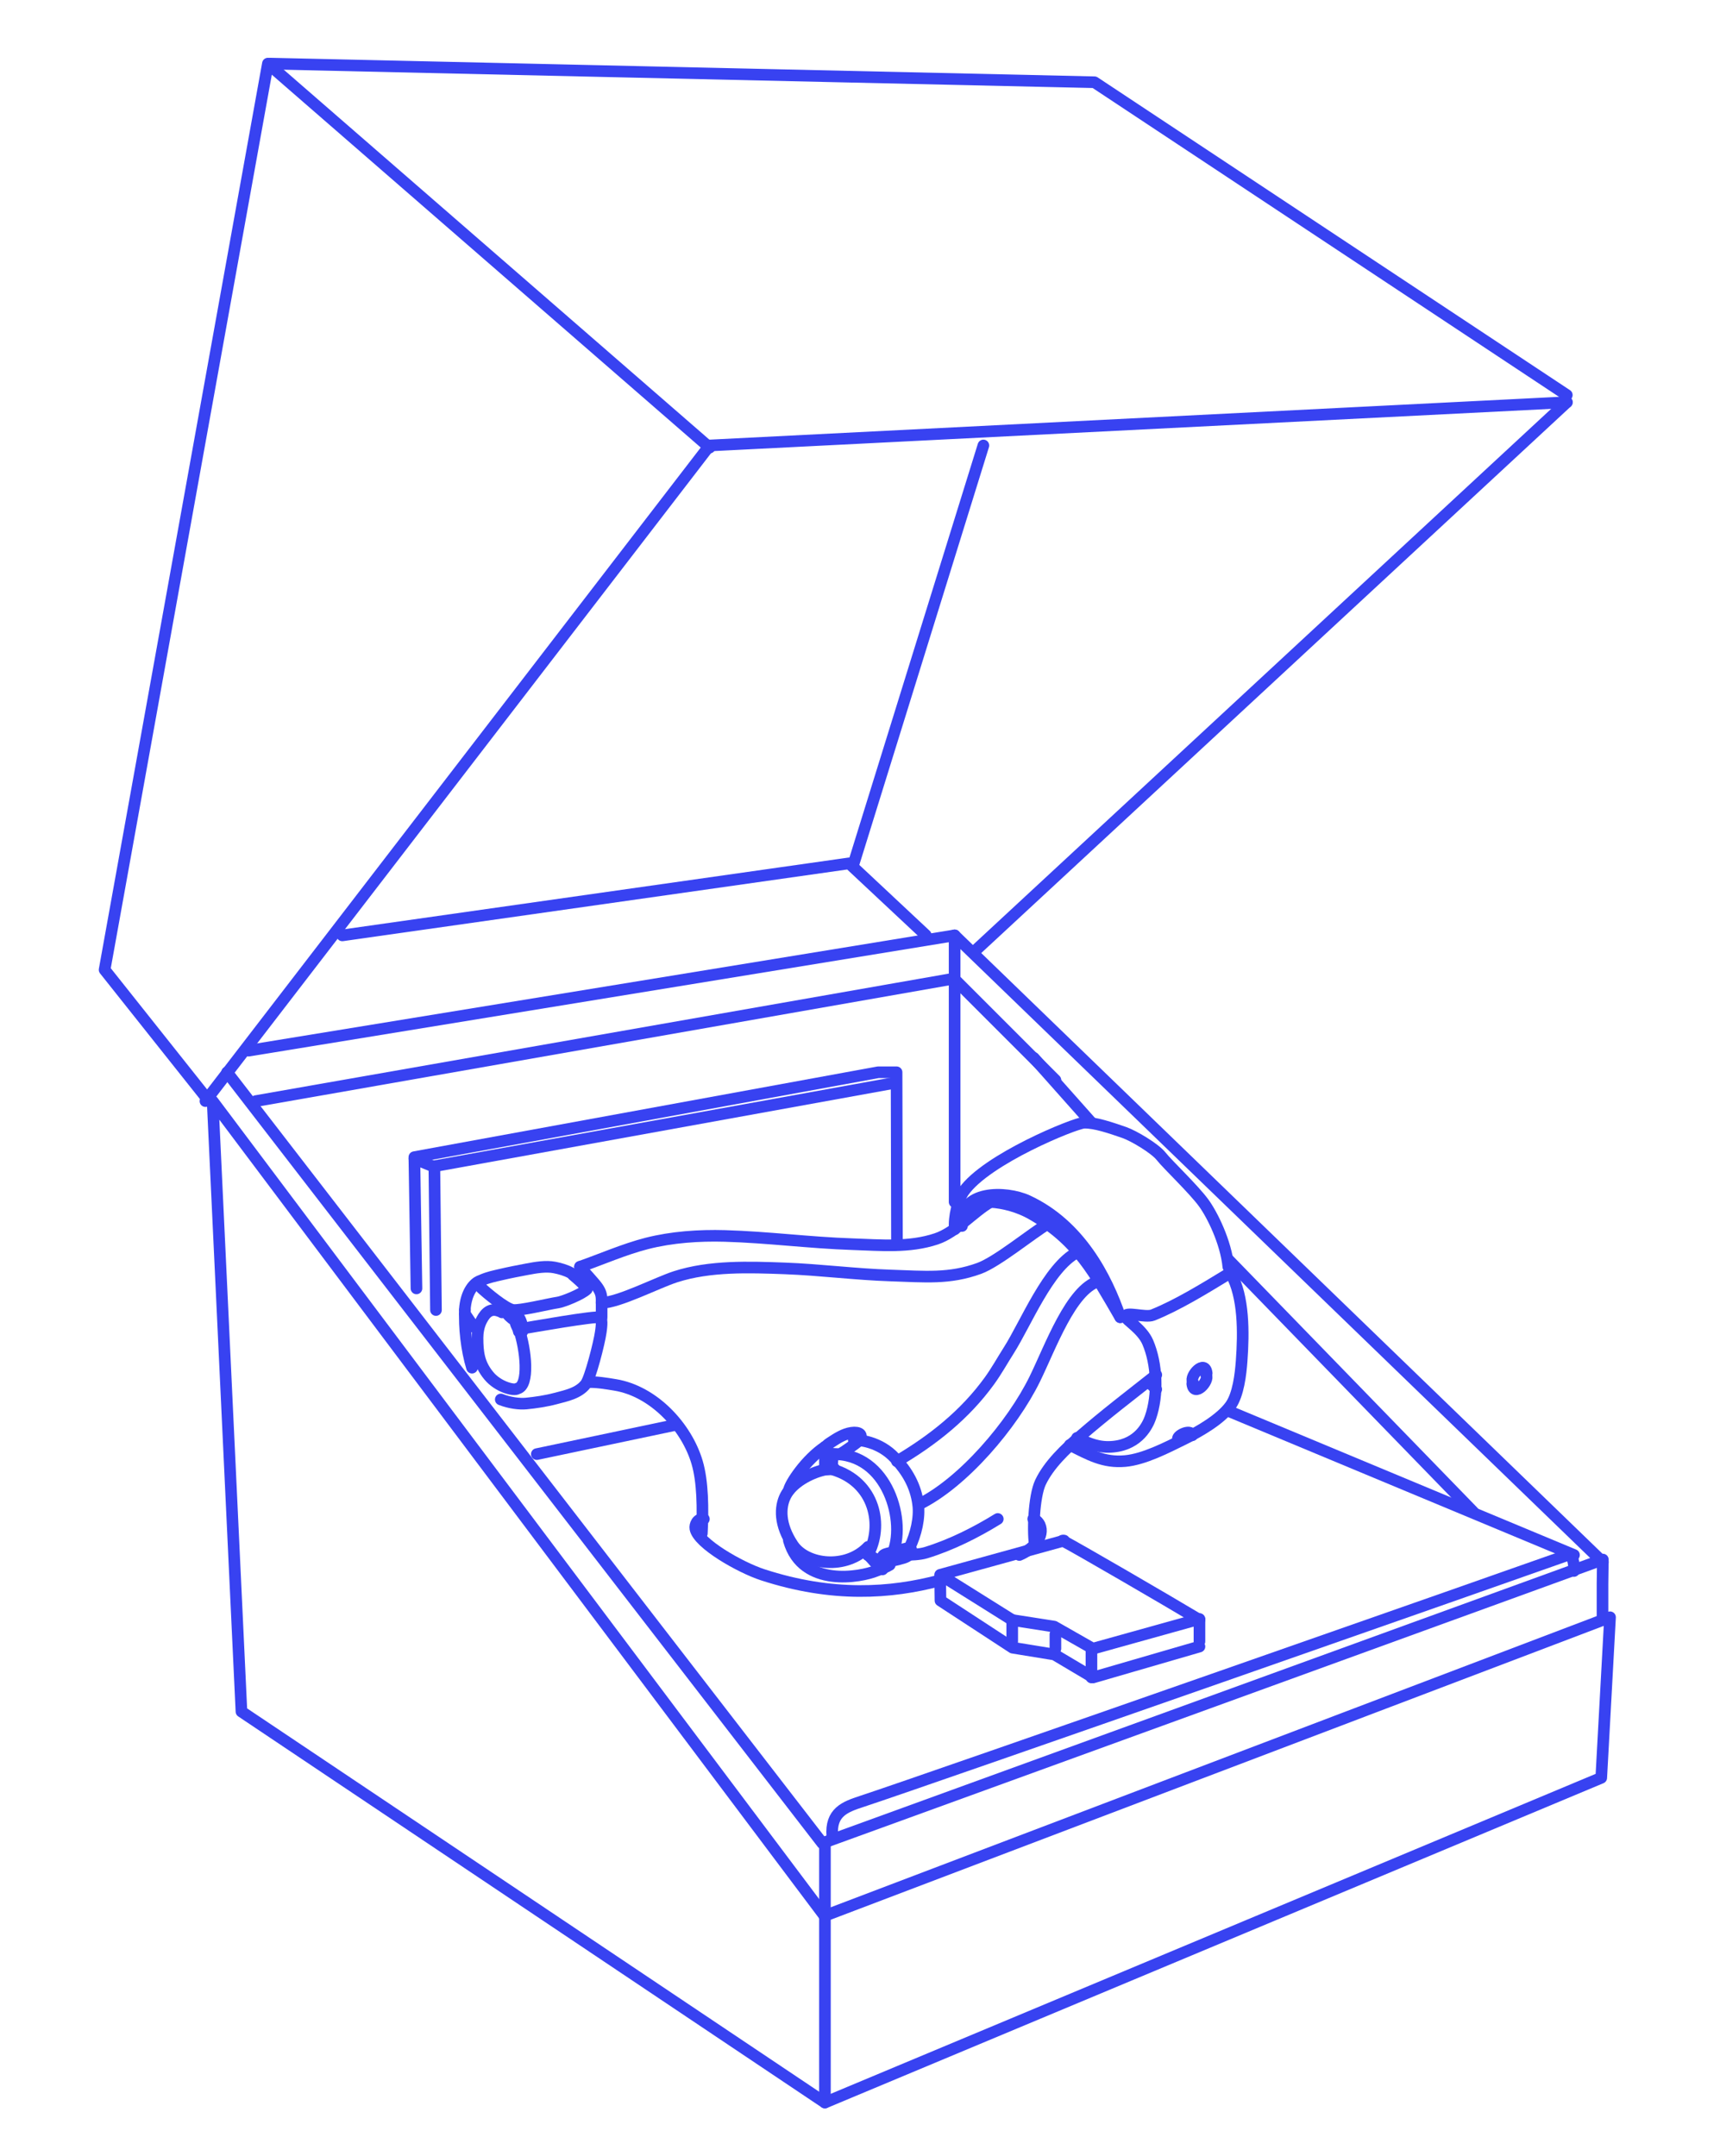 <svg width="296" height="371" viewBox="0 0 296 371" fill="none" xmlns="http://www.w3.org/2000/svg">
<path d="M206.418 278.698V282.417" stroke="#3842F1" stroke-width="2" stroke-miterlimit="1.5" stroke-linecap="round" stroke-linejoin="round"/>
<path d="M197.739 237.794C197.72 237.776 198.6 238.672 198.978 239.034" stroke="#3842F1" stroke-width="2" stroke-miterlimit="1.5" stroke-linecap="round" stroke-linejoin="round"/>
<path d="M202.789 247.709C202.192 247.162 204.901 245.73 205.182 246.945" stroke="#3842F1" stroke-width="2" stroke-miterlimit="1.5" stroke-linecap="round" stroke-linejoin="round"/>
<path d="M205.269 237.791C204.672 236.697 207.382 233.832 207.663 236.263" stroke="#3842F1" stroke-width="2" stroke-miterlimit="1.5" stroke-linecap="round" stroke-linejoin="round"/>
<path d="M207.574 236.553C208.172 237.647 205.462 240.511 205.181 238.081" stroke="#3842F1" stroke-width="2" stroke-miterlimit="1.5" stroke-linecap="round" stroke-linejoin="round"/>
<path d="M211.375 216.718L253.521 260.104" stroke="#3842F1" stroke-width="2" stroke-miterlimit="1.5" stroke-linecap="round" stroke-linejoin="round"/>
<path d="M270.876 267.541L211.375 242.749" stroke="#3842F1" stroke-width="2" stroke-miterlimit="1.5" stroke-linecap="round" stroke-linejoin="round"/>
<path d="M167.996 163.418L269.643 69.208" stroke="#3842F1" stroke-width="2" stroke-miterlimit="1.5" stroke-linecap="round" stroke-linejoin="round"/>
<path d="M146.922 148.542L169.235 76.645" stroke="#3842F1" stroke-width="2" stroke-miterlimit="1.5" stroke-linecap="round" stroke-linejoin="round"/>
<path d="M44.035 189.445L164.167 168.372L181.631 185.832" stroke="#3842F1" stroke-width="2" stroke-miterlimit="1.5" stroke-linecap="round" stroke-linejoin="round"/>
<path d="M177.914 182.009L187.831 193.165" stroke="#3842F1" stroke-width="2" stroke-miterlimit="1.5" stroke-linecap="round" stroke-linejoin="round"/>
<path d="M164.274 160.937L42.793 180.77" stroke="#3842F1" stroke-width="2" stroke-miterlimit="1.5" stroke-linecap="round" stroke-linejoin="round"/>
<path d="M164.281 160.937V168.374" stroke="#3842F1" stroke-width="2" stroke-miterlimit="1.5" stroke-linecap="round" stroke-linejoin="round"/>
<path d="M164.281 169.614V206.802" stroke="#3842F1" stroke-width="2" stroke-miterlimit="1.5" stroke-linecap="round" stroke-linejoin="round"/>
<path d="M275.845 268.782L164.281 160.937" stroke="#3842F1" stroke-width="2" stroke-miterlimit="1.5" stroke-linecap="round" stroke-linejoin="round"/>
<path d="M159.318 160.886L146.127 148.542L58.91 160.938" stroke="#3842F1" stroke-width="2" stroke-miterlimit="1.5" stroke-linecap="round" stroke-linejoin="round"/>
<path d="M122.127 76.645L35.355 189.449" stroke="#3842F1" stroke-width="2" stroke-miterlimit="1.5" stroke-linecap="round" stroke-linejoin="round"/>
<path d="M35.959 189.447L18 166.853L46.104 10.944L122.126 77.009" stroke="#3842F1" stroke-width="2" stroke-miterlimit="1.5" stroke-linecap="round" stroke-linejoin="round"/>
<path d="M269.636 67.966L188.354 14.151L46.508 10.944" stroke="#3842F1" stroke-width="2" stroke-miterlimit="1.5" stroke-linecap="round" stroke-linejoin="round"/>
<path d="M269.645 69.208L122.133 76.646" stroke="#3842F1" stroke-width="2" stroke-miterlimit="1.5" stroke-linecap="round" stroke-linejoin="round"/>
<path d="M187.832 283.655V288.614" stroke="#3842F1" stroke-width="2" stroke-miterlimit="1.5" stroke-linecap="round" stroke-linejoin="round"/>
<path d="M181.629 281.179V283.658" stroke="#3842F1" stroke-width="2" stroke-miterlimit="1.5" stroke-linecap="round" stroke-linejoin="round"/>
<path d="M174.195 278.698V282.417" stroke="#3842F1" stroke-width="2" stroke-miterlimit="1.5" stroke-linecap="round" stroke-linejoin="round"/>
<path d="M170.469 206.8C172.837 206.932 175.452 207.694 177.476 208.848C185.473 213.407 188.297 218.945 192.782 226.633" stroke="#3842F1" stroke-width="2" stroke-miterlimit="1.5" stroke-linecap="round" stroke-linejoin="round"/>
<path d="M165.548 210.933C164.938 204.664 173.152 204.886 176.858 206.605C185.83 210.77 190.422 219.713 192.787 226.637" stroke="#3842F1" stroke-width="2" stroke-miterlimit="1.5" stroke-linecap="round" stroke-linejoin="round"/>
<path d="M164.317 211.493C164.101 209.365 164.892 206.369 165.822 205.031C169.711 199.434 184.966 193.233 186.555 193.171C188.41 193.099 191.194 194.063 193.482 194.854C195.099 195.413 198.753 197.591 199.808 198.927C201.005 200.44 205.36 204.531 207.138 206.958C208.593 208.943 210.983 213.703 211.386 217.959" stroke="#3842F1" stroke-width="2" stroke-miterlimit="1.5" stroke-linecap="round" stroke-linejoin="round"/>
<path d="M184.109 248.607C187.394 250.252 189.894 251.714 193.621 251.38C196.884 251.088 200.753 249.077 203.772 247.593C206.429 246.286 210.071 244.189 211.762 241.84C213.111 239.966 213.511 236.415 213.675 234.185C214.042 229.191 214.053 223.142 211.876 219.198" stroke="#3842F1" stroke-width="2" stroke-miterlimit="1.5" stroke-linecap="round" stroke-linejoin="round"/>
<path d="M141.965 248.946C141.965 250.189 141.965 251.423 141.965 252.665" stroke="#3842F1" stroke-width="2" stroke-miterlimit="1.5" stroke-linecap="round" stroke-linejoin="round"/>
<path d="M135.762 256.384C135.974 255.231 138.704 251.119 141.96 248.946" stroke="#3842F1" stroke-width="2" stroke-miterlimit="1.5" stroke-linecap="round" stroke-linejoin="round"/>
<path fill-rule="evenodd" clip-rule="evenodd" d="M144.557 250.189C144.039 250.182 142.155 250.259 141.983 249.519C141.842 248.91 142.536 248.454 142.895 248.221C144.048 247.472 145.176 246.715 146.543 246.509C147.797 246.32 148.771 246.811 147.71 247.961C147.378 248.32 145.159 249.871 144.557 250.189V250.189Z" stroke="#3842F1" stroke-width="2" stroke-miterlimit="1.5" stroke-linecap="round" stroke-linejoin="round"/>
<path d="M153.116 269.25C152.421 269.678 151.578 269.942 150.836 270.25C148.196 271.348 138.126 273.274 135.762 265.065" stroke="#3842F1" stroke-width="2" stroke-miterlimit="1.5" stroke-linecap="round" stroke-linejoin="round"/>
<path d="M149.398 267.542C150.206 267.973 150.989 268.41 151.878 268.782" stroke="#3842F1" stroke-width="2" stroke-miterlimit="1.5" stroke-linecap="round" stroke-linejoin="round"/>
<path d="M149.398 267.542C150.249 268.318 150.939 269.382 151.878 270.021" stroke="#3842F1" stroke-width="2" stroke-miterlimit="1.5" stroke-linecap="round" stroke-linejoin="round"/>
<path d="M143.316 250.188C143.275 250.858 143.114 252.776 143.27 252.822C150.66 254.993 152.092 262.6 149.341 267.543" stroke="#3842F1" stroke-width="2" stroke-miterlimit="1.5" stroke-linecap="round" stroke-linejoin="round"/>
<path d="M143.562 252.669C143.016 252.889 142.308 252.779 141.731 252.916C139.38 253.473 136.35 255.072 135.193 257.339C134.179 259.324 134.112 262.338 136.444 265.826C138.756 269.285 145.62 270.108 149.399 266.136" stroke="#3842F1" stroke-width="2" stroke-miterlimit="1.5" stroke-linecap="round" stroke-linejoin="round"/>
<path d="M143.203 250.192C152.872 249.945 156.101 262.065 153.491 267.543" stroke="#3842F1" stroke-width="2" stroke-miterlimit="1.5" stroke-linecap="round" stroke-linejoin="round"/>
<path d="M156.588 266.302C155.537 266.467 154.49 266.809 153.503 267.096C153.033 267.233 152.403 267.298 152.053 267.571C151.702 267.845 151.932 268.84 152.298 268.778C153.744 268.534 155.542 268.112 156.058 267.812C156.438 267.59 157.349 266.536 156.461 266.376" stroke="#3842F1" stroke-width="2" stroke-miterlimit="1.5" stroke-linecap="round" stroke-linejoin="round"/>
<path d="M155.594 267.543C156.721 267.515 158.28 267.471 159.33 267.15C163.731 265.805 168.048 263.609 171.709 261.345" stroke="#3842F1" stroke-width="2" stroke-miterlimit="1.5" stroke-linecap="round" stroke-linejoin="round"/>
<path d="M154.355 251.426C160.57 247.752 166.068 243.399 170.294 237.554C171.504 235.881 172.515 234.047 173.622 232.309C176.52 227.756 180.395 218.063 185.345 215.478" stroke="#3842F1" stroke-width="2" stroke-miterlimit="1.5" stroke-linecap="round" stroke-linejoin="round"/>
<path d="M146.922 247.708C147.705 247.762 151.318 247.922 154.054 250.91C156.094 253.139 157.6 255.603 158.011 258.868C158.294 261.106 157.661 263.949 156.517 266.302" stroke="#3842F1" stroke-width="2" stroke-miterlimit="1.5" stroke-linecap="round" stroke-linejoin="round"/>
<path d="M158.074 258.866C165.756 255.116 174.237 245.107 178.077 237.271C180.806 231.7 184.301 221.862 189.064 220.438" stroke="#3842F1" stroke-width="2" stroke-miterlimit="1.5" stroke-linecap="round" stroke-linejoin="round"/>
<path d="M103.535 224.156C106.459 224.122 113.106 220.684 116.248 219.672C122.162 217.766 128.934 218.005 135.036 218.232C141.113 218.457 147.167 219.254 153.276 219.454C159.193 219.647 163.373 220.099 168.511 218.232C171.618 217.103 177.531 212.212 180.39 210.521" stroke="#3842F1" stroke-width="2" stroke-miterlimit="1.5" stroke-linecap="round" stroke-linejoin="round"/>
<path d="M99.812 217.956C103.494 216.664 107.454 214.924 111.31 213.939C115.602 212.842 120.324 212.521 124.734 212.648C132.185 212.863 139.274 213.821 146.721 214.067C151.552 214.226 156.452 214.712 161.143 213.148C164.558 212.01 167.58 208.412 170.47 206.8" stroke="#3842F1" stroke-width="2" stroke-miterlimit="1.5" stroke-linecap="round" stroke-linejoin="round"/>
<path d="M175.426 267.543C177.909 266.5 179.797 264.304 178.931 262.373C178.724 261.91 178.234 261.413 177.813 261.345" stroke="#3842F1" stroke-width="2" stroke-miterlimit="1.5" stroke-linecap="round" stroke-linejoin="round"/>
<path d="M178.165 266.3C177.648 263.766 177.921 257.444 179.059 255.043C180.51 251.981 183.381 249.282 185.909 247.09C190.297 243.286 194.424 240.152 198.987 236.55" stroke="#3842F1" stroke-width="2" stroke-miterlimit="1.5" stroke-linecap="round" stroke-linejoin="round"/>
<path d="M121.131 261.355C119.965 261.222 119.554 262.385 119.666 263.002C120.131 265.572 127.411 269.694 131.237 270.941C143.226 274.849 153.25 274.175 161.795 271.905" stroke="#3842F1" stroke-width="2" stroke-miterlimit="1.5" stroke-linecap="round" stroke-linejoin="round"/>
<path d="M75.023 200.604L153.738 186.349" stroke="#3842F1" stroke-width="2" stroke-miterlimit="1.5" stroke-linecap="round" stroke-linejoin="round"/>
<path d="M71.669 221.677L71.309 199.09L151.114 184.489H154.294L154.362 213.885" stroke="#3842F1" stroke-width="2" stroke-miterlimit="1.5" stroke-linecap="round" stroke-linejoin="round"/>
<path d="M143.23 315.886C142.915 311.813 145.396 310.894 148.232 309.963C159.569 306.24 261.693 270.438 269.703 267.582C270.701 267.226 270.971 269.328 270.858 270.297" stroke="#3842F1" stroke-width="2" stroke-miterlimit="1.5" stroke-linecap="round" stroke-linejoin="round"/>
<path d="M275.781 278.699V272.466L275.838 268.325L141.514 317.127L39.074 184.489" stroke="#3842F1" stroke-width="2" stroke-miterlimit="1.5" stroke-linecap="round" stroke-linejoin="round"/>
<path fill-rule="evenodd" clip-rule="evenodd" d="M36.594 189.448L41.552 294.485L141.957 361.753L275.564 305.881L277.076 278.256L141.891 329.633L36.594 189.448V189.448Z" stroke="#3842F1" stroke-width="2" stroke-miterlimit="1.5" stroke-linecap="round" stroke-linejoin="round"/>
<path d="M211.379 219.198C207.44 221.592 202.658 224.552 198.389 226.26C197.096 226.778 193.576 225.548 193.687 226.555C193.742 227.059 196.542 228.669 197.513 230.917C199.11 234.614 199.37 239.962 197.975 243.905C197.546 245.116 196.044 248.449 191.637 248.9C189.212 249.148 187.442 248.418 185.348 247.39" stroke="#3842F1" stroke-width="2" stroke-miterlimit="1.5" stroke-linecap="round" stroke-linejoin="round"/>
<path d="M182.863 265.065C185.115 266.216 200.897 275.392 206.416 278.701" stroke="#3842F1" stroke-width="2" stroke-miterlimit="1.5" stroke-linecap="round" stroke-linejoin="round"/>
<path d="M183.125 265.065L161.793 270.953L174.218 278.739L181.42 279.862L188.082 283.659L206.419 278.552" stroke="#3842F1" stroke-width="2" stroke-miterlimit="1.5" stroke-linecap="round" stroke-linejoin="round"/>
<path d="M161.793 271.261L161.847 275.386L174.258 283.491L181.45 284.662L188.105 288.615L206.419 283.297" stroke="#3842F1" stroke-width="2" stroke-miterlimit="1.5" stroke-linecap="round" stroke-linejoin="round"/>
<path d="M141.965 317.126V361.752" stroke="#3842F1" stroke-width="2" stroke-miterlimit="1.5" stroke-linecap="round" stroke-linejoin="round"/>
<path d="M101.055 237.821C102.4 237.69 104.552 238.061 105.878 238.279C112.468 239.365 118.147 245.448 119.967 251.609C120.942 254.908 121.002 259.574 120.784 263.826" stroke="#3842F1" stroke-width="2" stroke-miterlimit="1.5" stroke-linecap="round" stroke-linejoin="round"/>
<path d="M92.383 250.186L115.935 245.228" stroke="#3842F1" stroke-width="2" stroke-miterlimit="1.5" stroke-linecap="round" stroke-linejoin="round"/>
<path d="M79.988 226.05C80.356 226.506 81.056 227.684 81.474 228.11C81.548 228.186 81.967 228.732 82.129 228.641C82.434 228.469 82.584 227.736 82.709 227.476C83.26 226.329 84.095 224.956 85.772 225.531C85.976 225.601 86.214 225.675 86.386 225.801C87.426 225.531 86.806 226.015 88.665 227.255C88.768 228.122 89.119 228.252 89.285 229.114M89.285 228.641C90.525 232.213 91.145 238.411 89.05 238.905C88.537 239.339 85.739 238.664 84.117 236.695C82.377 234.583 82.189 232.618 82.182 230.208C82.179 229.287 82.353 228.253 82.757 227.377" stroke="#3842F1" stroke-width="2" stroke-miterlimit="1.5" stroke-linecap="round" stroke-linejoin="round"/>
<path d="M82.468 220.438C81.704 220.761 80.184 222.129 79.988 225.397" stroke="#3842F1" stroke-width="2" stroke-miterlimit="1.5" stroke-linecap="round" stroke-linejoin="round"/>
<path d="M87.418 225.396C89.577 225.84 89.991 228.011 89.881 229.114" stroke="#3842F1" stroke-width="2" stroke-miterlimit="1.5" stroke-linecap="round" stroke-linejoin="round"/>
<path d="M98.247 219.02C97.433 218.558 96.331 218.248 95.408 218.072C93.916 217.788 92.227 218.091 90.762 218.363C89.25 218.645 87.699 218.948 86.2 219.297C85.064 219.562 84.049 219.766 82.966 220.232C82.718 220.338 81.972 220.801 82.955 221.714C83.55 222.265 86.924 225.166 88.292 225.378C89.43 225.555 94.384 224.341 95.999 224.101C96.933 223.963 100.083 222.701 100.986 221.827C101.359 221.466 96.097 217.338 100.083 220.579" stroke="#3842F1" stroke-width="2" stroke-miterlimit="1.5" stroke-linecap="round" stroke-linejoin="round"/>
<path d="M103.535 224.157C103.535 224.927 103.535 225.867 103.535 226.636" stroke="#3842F1" stroke-width="2" stroke-miterlimit="1.5" stroke-linecap="round" stroke-linejoin="round"/>
<path d="M89.441 228.669C91.055 228.394 102.672 226.33 103.285 226.677C103.75 226.94 103.432 228.872 103.379 229.25C103.14 230.99 101.587 237.108 100.816 238.119C99.584 239.735 97.408 240.14 95.592 240.627C94.023 241.048 92.159 241.329 90.546 241.485C89.392 241.597 87.683 241.377 86.18 240.785" stroke="#3842F1" stroke-width="2" stroke-miterlimit="1.5" stroke-linecap="round" stroke-linejoin="round"/>
<path d="M81.228 235.312C80.279 232.198 79.869 228.311 80.018 225.396" stroke="#3842F1" stroke-width="2" stroke-miterlimit="1.5" stroke-linecap="round" stroke-linejoin="round"/>
<path d="M99.812 217.958C102.789 221.476 103.665 221.803 103.515 224.156" stroke="#3842F1" stroke-width="2" stroke-miterlimit="1.5" stroke-linecap="round" stroke-linejoin="round"/>
<path d="M75.027 225.396L74.752 200.771L71.309 199.364" stroke="#3842F1" stroke-width="2" stroke-miterlimit="1.5" stroke-linecap="round" stroke-linejoin="round"/>
</svg>
